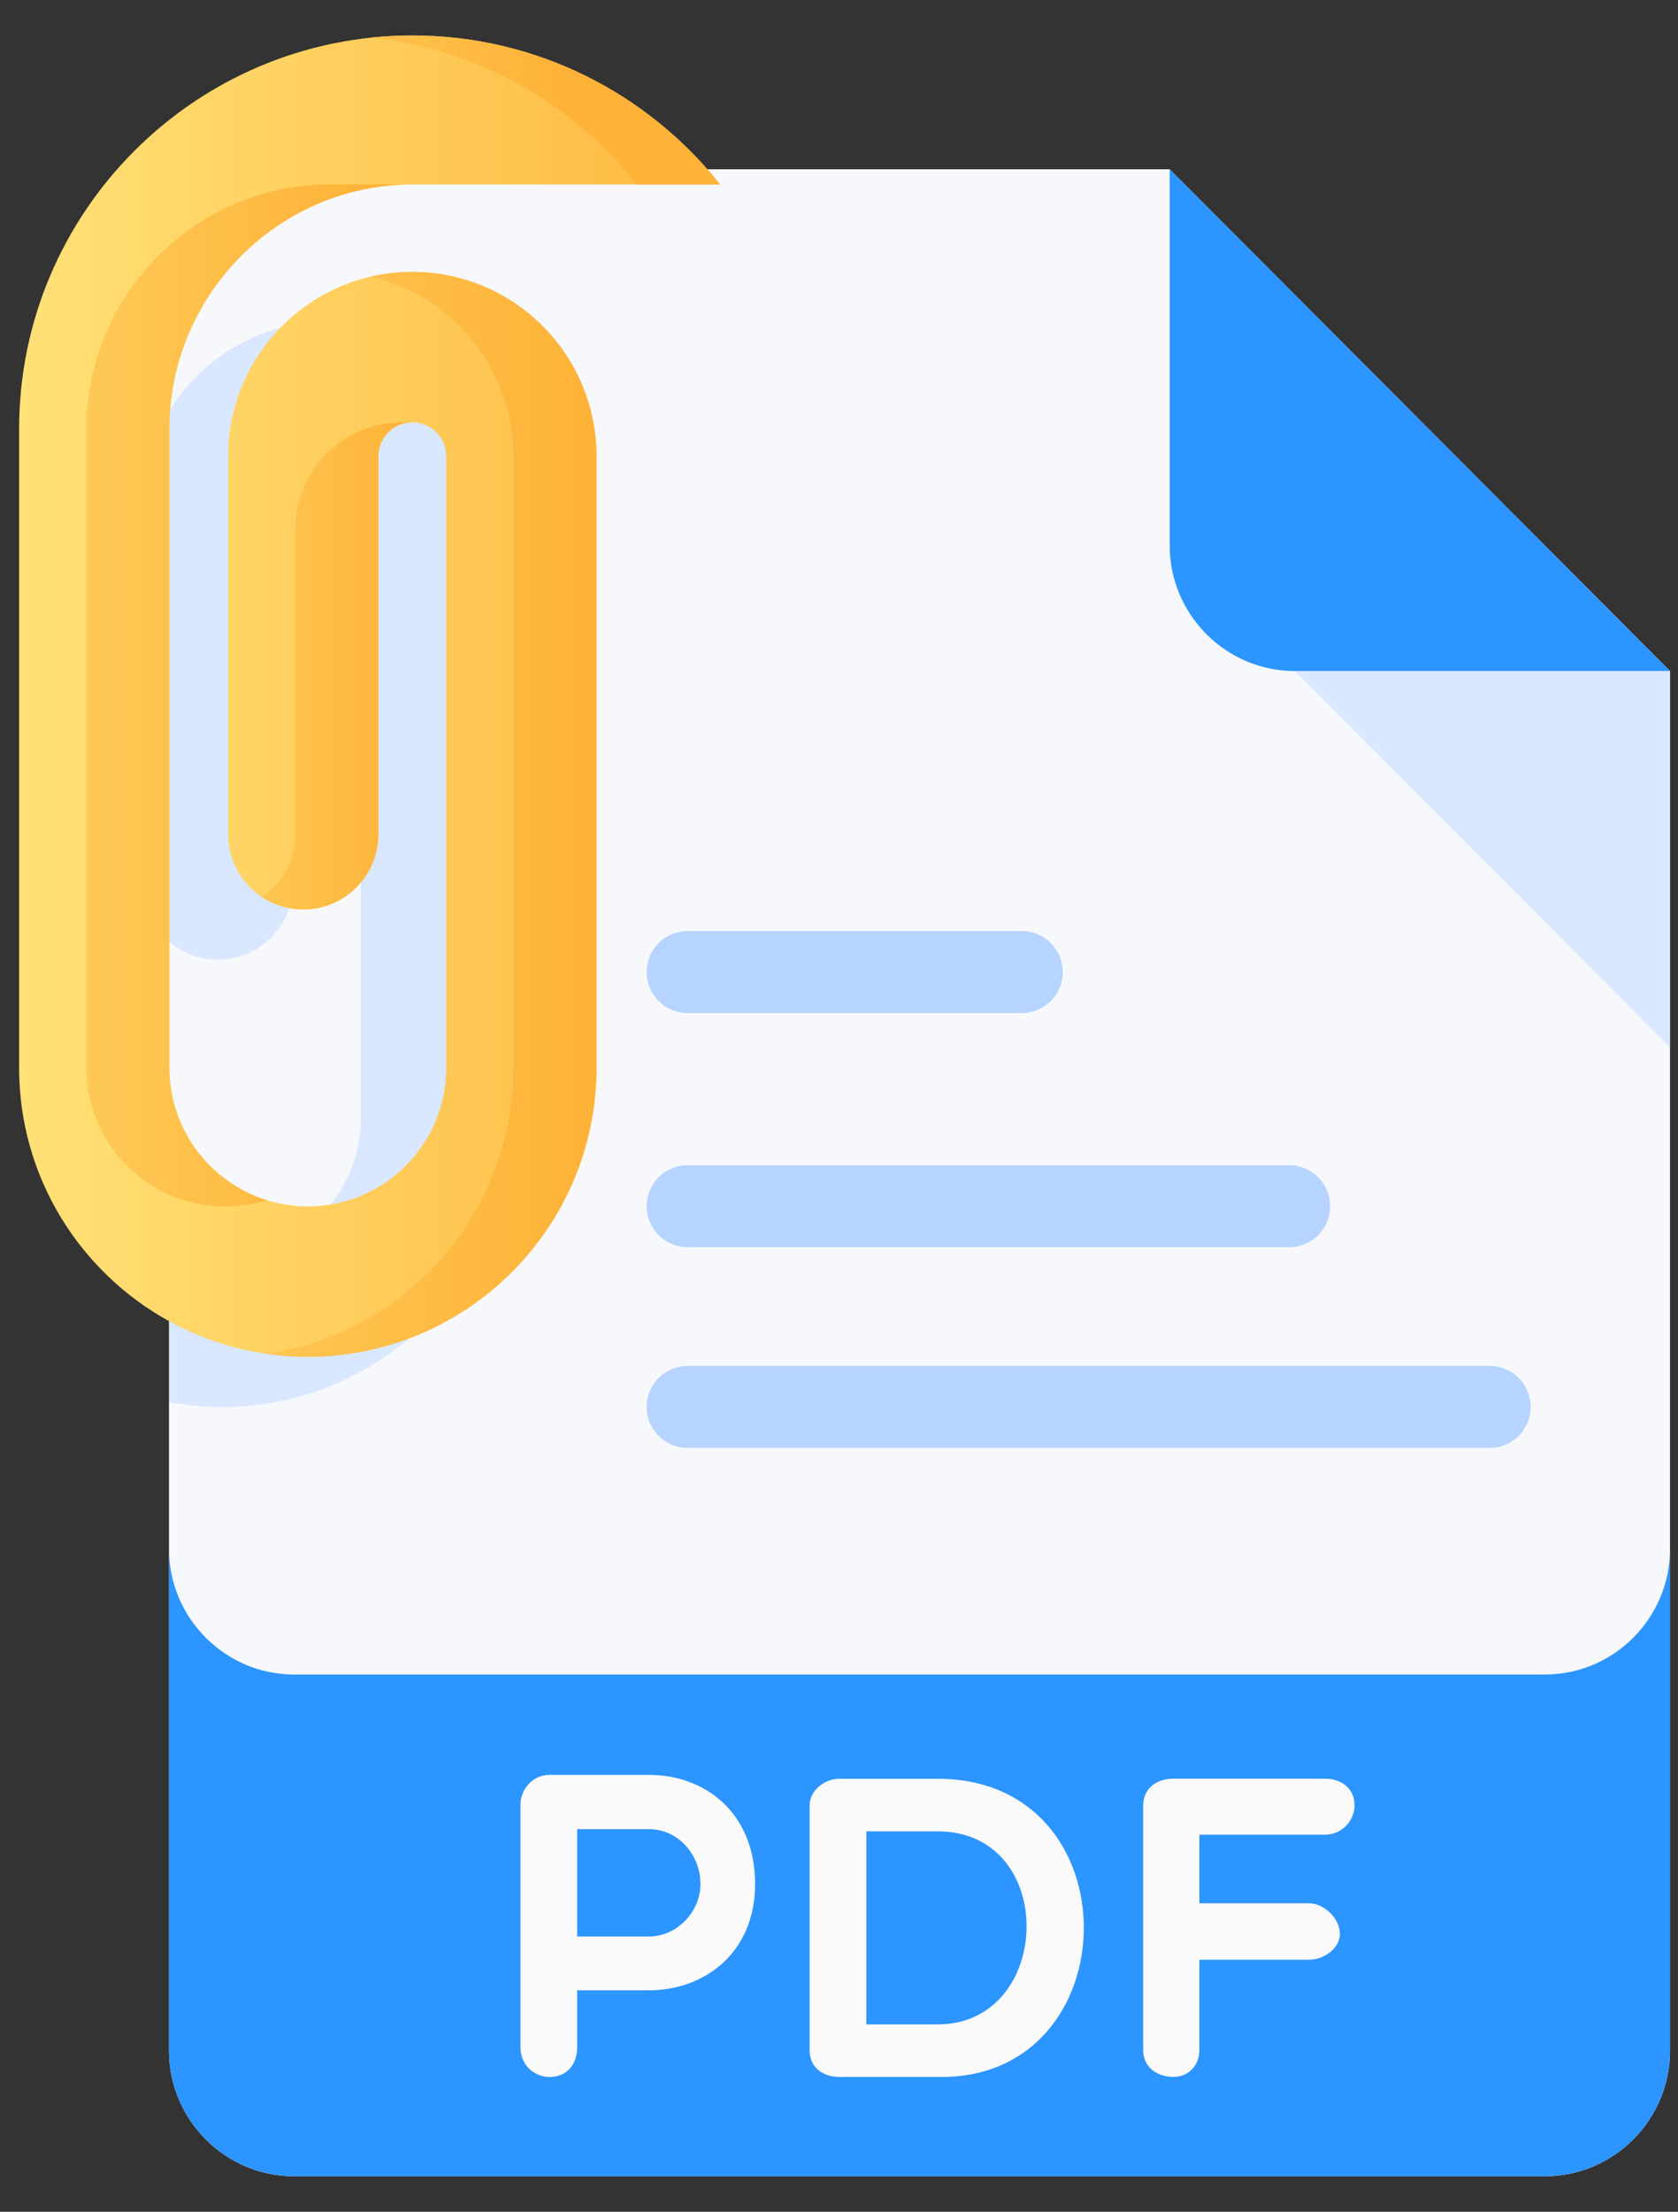 <svg class="scaling-svg" width="41" viewBox="0 0 41 54" fill="none" xmlns="http://www.w3.org/2000/svg"><rect x="0" y="0" width="41" height="54" fill="#333333" stroke="none"/><path d="M7.185 4.133C5.505 4.133 4.129 5.511 4.129 7.195V50.07C4.129 51.755 5.505 53.133 7.185 53.133H37.749C39.43 53.133 40.805 51.755 40.805 50.07V16.383L28.58 4.133H7.185Z" fill="#F6F8FB"></path><path fill-rule="evenodd" clip-rule="evenodd" d="M4.129 37.82V50.07C4.129 51.755 5.505 53.133 7.185 53.133H37.749C39.43 53.133 40.805 51.755 40.805 50.07V37.82C40.805 39.505 39.43 40.883 37.749 40.883H7.185C5.505 40.883 4.129 39.505 4.129 37.82Z" fill="#2C95FF"></path><path d="M31.636 16.383H40.805L28.58 4.133V13.32C28.58 15.005 29.955 16.383 31.636 16.383Z" fill="#2C95FF"></path><path d="M40.805 25.57L31.636 16.383H40.805V25.57Z" fill="#D9E8FF"></path><path d="M12.717 44.059C12.717 43.712 12.99 43.333 13.43 43.333H15.855C17.221 43.333 18.45 44.249 18.45 46.004C18.45 47.667 17.221 48.593 15.855 48.593H14.102V49.983C14.102 50.446 13.808 50.709 13.43 50.709C13.083 50.709 12.717 50.447 12.717 49.983V44.06V44.059ZM14.102 44.658V47.279H15.855C16.559 47.279 17.115 46.656 17.115 46.004C17.115 45.269 16.559 44.658 15.855 44.658H14.102Z" fill="#FAFAFA"></path><path d="M20.506 50.708C20.16 50.708 19.782 50.519 19.782 50.057V44.081C19.782 43.703 20.16 43.428 20.506 43.428H22.911C27.709 43.428 27.604 50.708 23.005 50.708H20.506ZM21.168 44.712V49.425H22.91C25.745 49.425 25.871 44.712 22.91 44.712H21.168Z" fill="#FAFAFA"></path><path d="M29.305 44.796V46.468H31.982C32.361 46.468 32.739 46.847 32.739 47.214C32.739 47.561 32.361 47.846 31.982 47.846H29.305V50.055C29.305 50.423 29.044 50.706 28.677 50.706C28.214 50.706 27.932 50.423 27.932 50.055V44.079C27.932 43.701 28.216 43.426 28.677 43.426H32.362C32.824 43.426 33.097 43.7 33.097 44.079C33.097 44.416 32.824 44.794 32.362 44.794H29.305V44.796Z" fill="#FAFAFA"></path><path d="M7.99 7.862C6.354 7.862 4.92 8.74 4.132 10.049V22.986C4.453 23.262 4.87 23.428 5.326 23.428C6.34 23.428 7.161 22.606 7.161 21.592V12.363C7.161 11.906 7.534 11.534 7.99 11.534C8.447 11.534 8.819 11.906 8.819 12.363V27.296C8.819 29.16 7.302 30.678 5.437 30.678C4.974 30.678 4.534 30.584 4.132 30.416V34.228C4.555 34.308 4.991 34.35 5.437 34.35C9.326 34.35 12.49 31.185 12.49 27.296V12.363C12.49 9.882 10.472 7.862 7.99 7.862Z" fill="#D9E7FF"></path><path d="M14.574 11.139V26.072C14.574 29.961 11.41 33.126 7.52 33.126C6.293 33.126 5.138 32.811 4.132 32.257C1.949 31.056 0.467 28.734 0.467 26.072V10.474C0.467 5.176 4.776 0.866 10.074 0.866C13.117 0.866 15.834 2.288 17.595 4.504H10.074C6.801 4.504 4.138 7.2 4.138 10.474V26.072C4.138 27.936 5.655 29.454 7.52 29.454C9.386 29.454 10.903 27.936 10.903 26.072V11.139C10.903 10.682 10.53 10.31 10.074 10.31C9.617 10.31 9.245 10.682 9.245 11.139V20.368C9.245 21.382 8.424 22.204 7.409 22.204C6.395 22.204 5.574 21.382 5.574 20.368V11.139C5.574 8.658 7.592 6.638 10.074 6.638C12.556 6.638 14.574 8.658 14.574 11.139Z" fill="url(#paint0_linear_829_20297)"></path><path d="M10.073 0.866C9.73 0.866 9.391 0.885 9.056 0.92C11.686 1.197 14.003 2.537 15.566 4.504H17.595C15.834 2.288 13.117 0.866 10.073 0.866Z" fill="url(#paint1_linear_829_20297)"></path><path d="M10.073 6.639C9.725 6.639 9.385 6.68 9.059 6.755C11.054 7.217 12.545 9.007 12.545 11.139V26.072C12.545 29.617 9.917 32.559 6.507 33.053C6.838 33.1 7.176 33.126 7.52 33.126C11.41 33.126 14.574 29.962 14.574 26.072V11.139C14.574 8.658 12.556 6.639 10.073 6.639Z" fill="url(#paint2_linear_829_20297)"></path><path d="M4.138 26.072V10.474C4.138 7.201 6.801 4.504 10.074 4.504H8.045C4.771 4.504 2.109 7.201 2.109 10.474V26.072C2.109 27.936 3.626 29.454 5.491 29.454C5.834 29.454 6.187 29.402 6.534 29.307C5.149 28.883 4.138 27.593 4.138 26.072Z" fill="url(#paint3_linear_829_20297)"></path><path d="M9.816 10.31C8.38 10.31 7.216 11.474 7.216 12.91V20.368C7.216 21.006 6.89 21.569 6.395 21.898C6.686 22.091 7.034 22.204 7.41 22.204C8.424 22.204 9.245 21.381 9.245 20.368V11.139C9.245 10.702 9.585 10.344 10.013 10.313V10.31H9.816Z" fill="url(#paint4_linear_829_20297)"></path><path d="M16.8 23.732L24.966 23.732" stroke="#B7D3FF" stroke-width="2" stroke-linecap="round"></path><path d="M16.8 29.449L31.5 29.449" stroke="#B7D3FF" stroke-width="2" stroke-linecap="round"></path><path d="M16.8 34.35L36.4 34.35" stroke="#B7D3FF" stroke-width="2" stroke-linecap="round"></path><defs><linearGradient id="paint0_linear_829_20297" x1="0.467" y1="16.996" x2="20.16" y2="16.996" gradientUnits="userSpaceOnUse"><stop stop-color="#FFE177"></stop><stop offset="1" stop-color="#FEB237"></stop></linearGradient><linearGradient id="paint1_linear_829_20297" x1="0.36" y1="2.685" x2="13.859" y2="2.685" gradientUnits="userSpaceOnUse"><stop stop-color="#FFE177"></stop><stop offset="1" stop-color="#FEB237"></stop></linearGradient><linearGradient id="paint2_linear_829_20297" x1="-4.645" y1="19.882" x2="14.54" y2="19.882" gradientUnits="userSpaceOnUse"><stop stop-color="#FFE177"></stop><stop offset="1" stop-color="#FEB237"></stop></linearGradient><linearGradient id="paint3_linear_829_20297" x1="-5.569" y1="16.979" x2="9.336" y2="16.979" gradientUnits="userSpaceOnUse"><stop stop-color="#FFE177"></stop><stop offset="1" stop-color="#FEB237"></stop></linearGradient><linearGradient id="paint4_linear_829_20297" x1="1.394" y1="16.257" x2="10.07" y2="16.257" gradientUnits="userSpaceOnUse"><stop stop-color="#FFE177"></stop><stop offset="1" stop-color="#FEB237"></stop></linearGradient></defs></svg>
